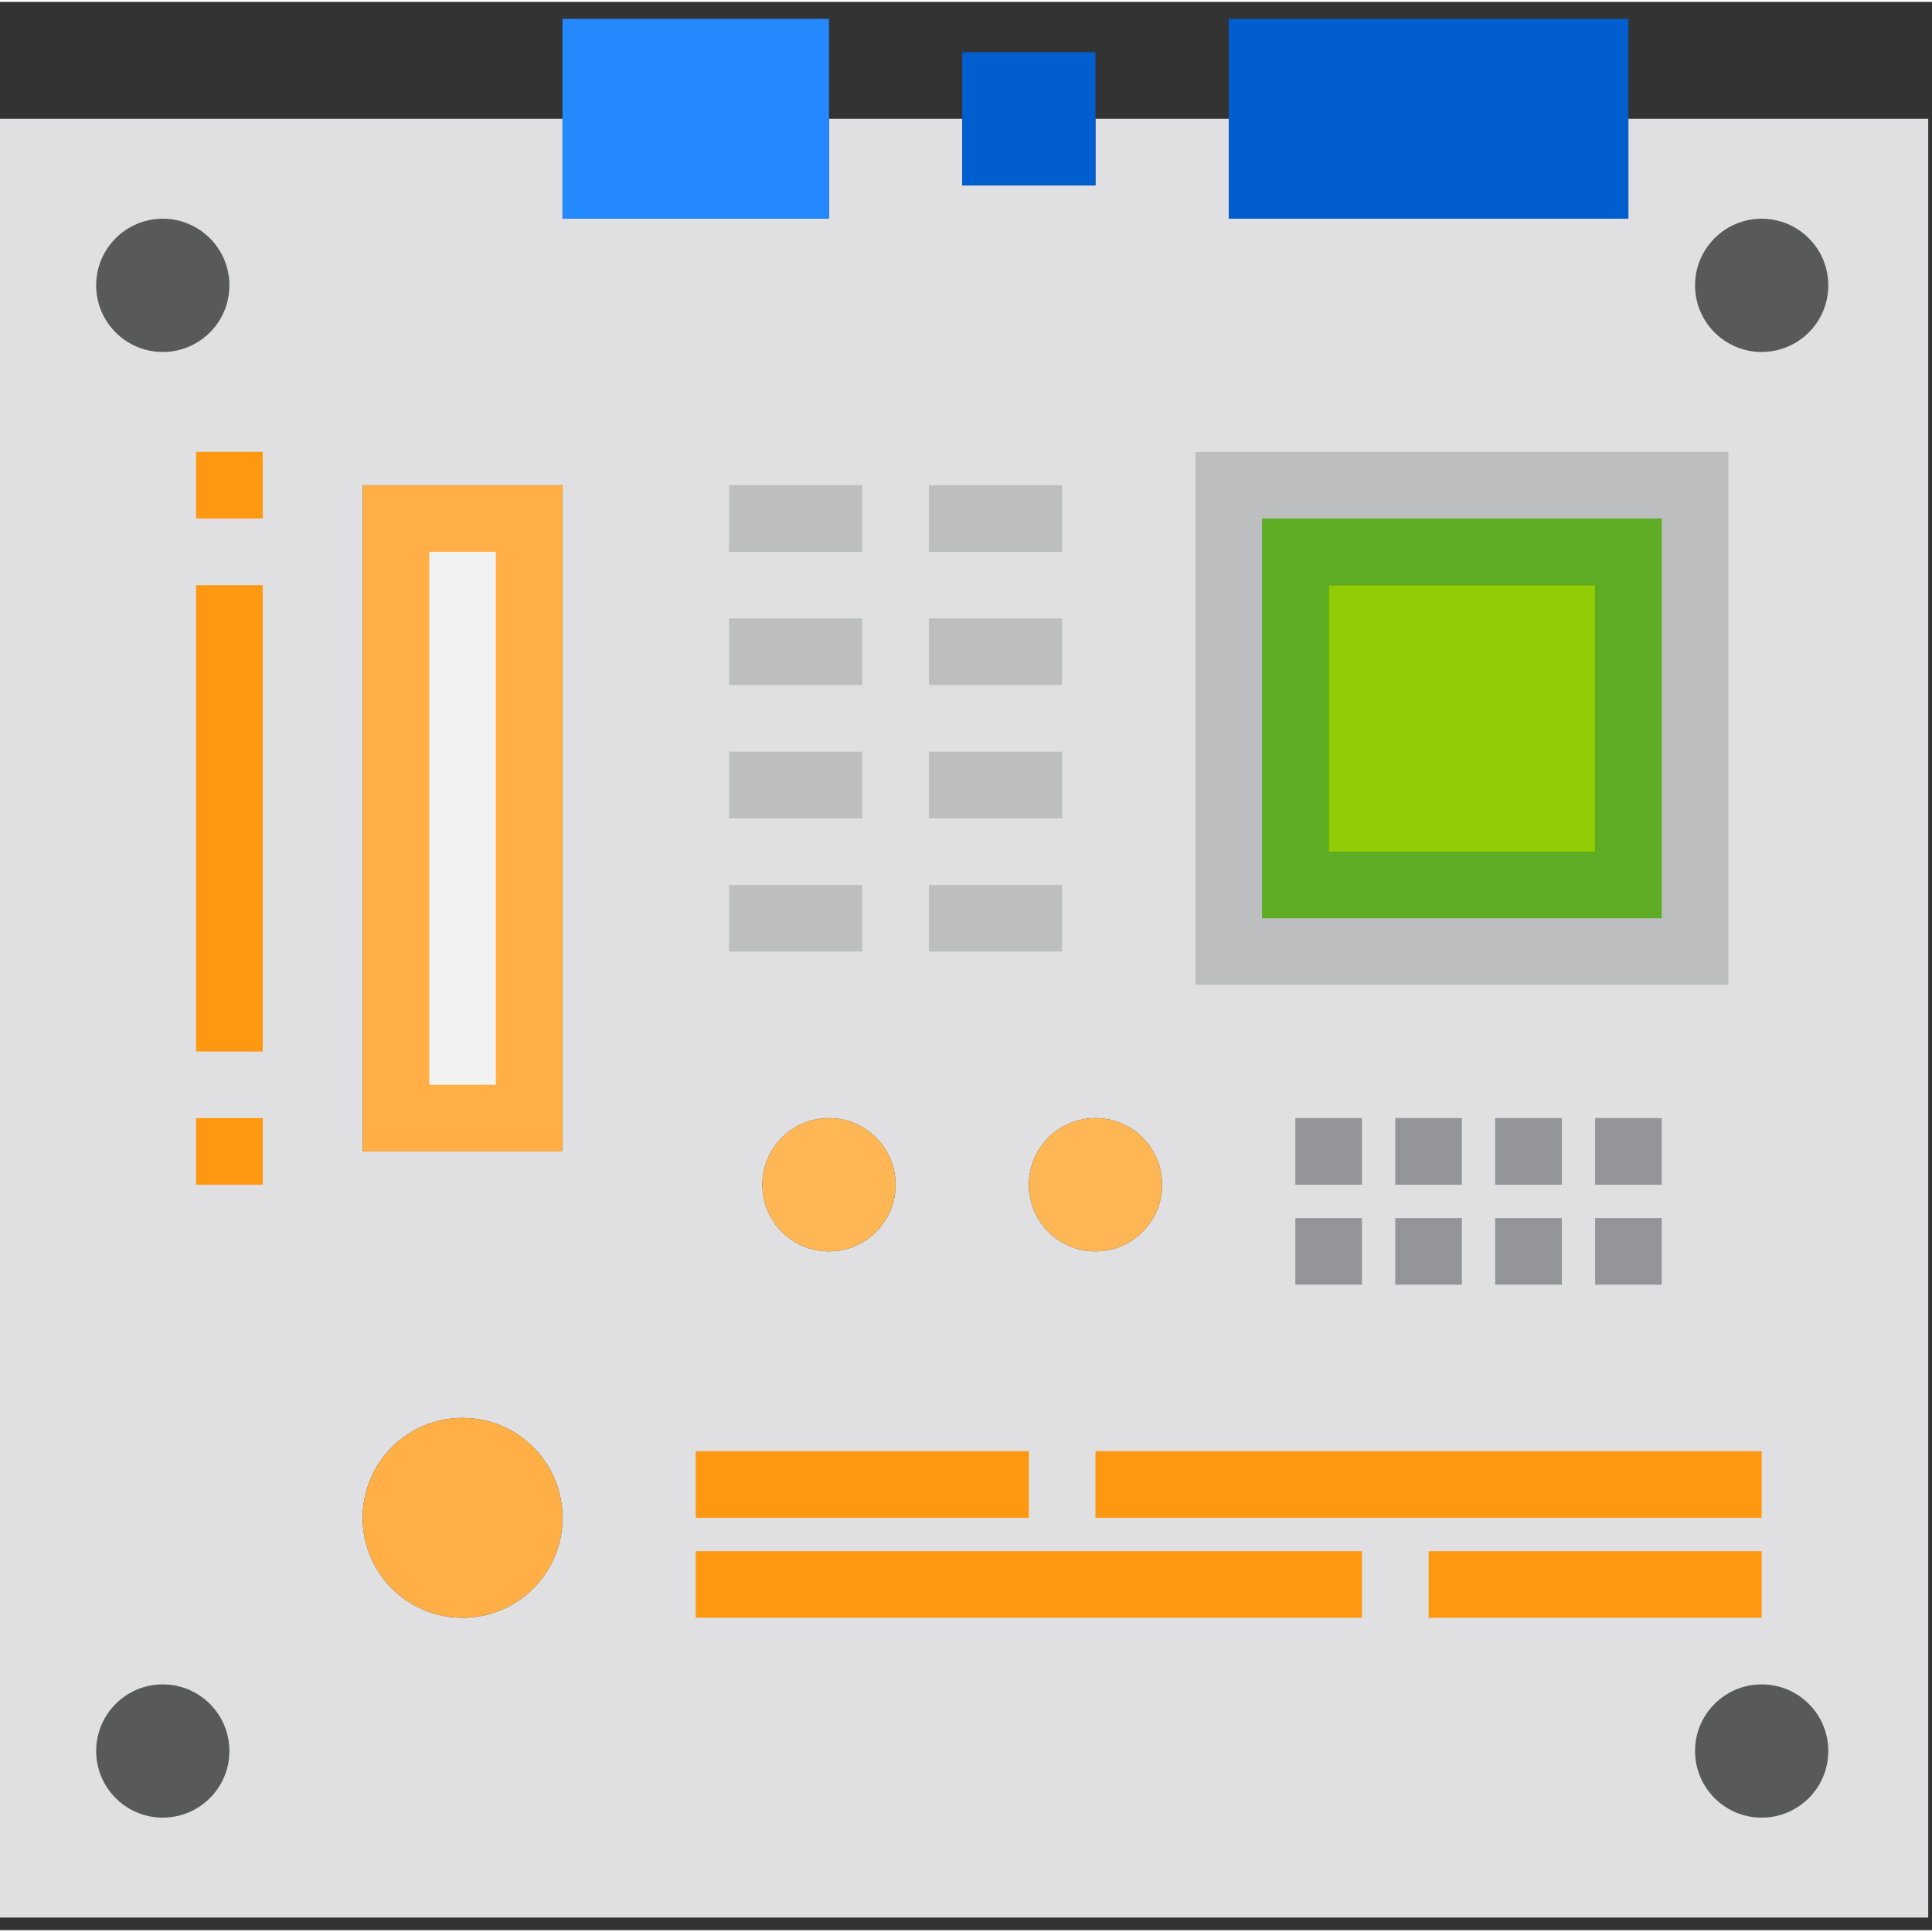 <svg xmlns="http://www.w3.org/2000/svg" height="511pt" version="1.1" viewBox="1 -4 512 511" width="511pt">
<rect x="1" y="-4" width="512" height="511" fill="#333333" stroke="none"/>
<g id="surface1">
<path d="M 432.551 53.465 L 432.551 0.5 L 326.621 0.5 L 326.621 53.465 Z M 432.551 53.465 " style=" stroke:none;fill-rule:nonzero;fill:rgb(0%,36.863%,80.784%);fill-opacity:1;" />
<path d="M 432.551 53.465 L 326.621 53.465 L 326.621 26.984 L 291.309 26.984 L 291.309 44.637 L 256 44.637 L 256 26.984 L 220.691 26.984 L 220.691 53.465 L 150.07 53.465 L 150.07 26.984 L 0 26.984 L 0 503.672 L 512 503.672 L 512 26.984 L 432.551 26.984 Z M 44.137 468.363 C 39.262 468.363 35.312 464.41 35.312 459.535 C 35.312 454.66 39.262 450.707 44.137 450.707 C 49.012 450.707 52.965 454.66 52.965 459.535 C 52.965 464.41 49.012 468.363 44.137 468.363 Z M 44.137 79.949 C 39.262 79.949 35.312 75.996 35.312 71.121 C 35.312 66.246 39.262 62.293 44.137 62.293 C 49.012 62.293 52.965 66.246 52.965 71.121 C 52.965 75.996 49.012 79.949 44.137 79.949 Z M 123.586 424.223 C 108.961 424.223 97.105 412.367 97.105 397.742 C 97.105 383.117 108.961 371.258 123.586 371.258 C 138.211 371.258 150.07 383.117 150.07 397.742 C 150.07 412.367 138.211 424.223 123.586 424.223 Z M 150.07 300.637 L 97.105 300.637 L 97.105 124.086 L 150.07 124.086 Z M 308.965 309.465 C 308.965 319.215 301.062 327.121 291.309 327.121 C 281.559 327.121 273.656 319.215 273.656 309.465 C 273.656 299.715 281.559 291.809 291.309 291.809 C 301.062 291.809 308.965 299.715 308.965 309.465 Z M 238.344 309.465 C 238.344 319.215 230.441 327.121 220.691 327.121 C 210.938 327.121 203.035 319.215 203.035 309.465 C 203.035 299.715 210.938 291.809 220.691 291.809 C 230.441 291.809 238.344 299.715 238.344 309.465 Z M 467.863 468.363 C 462.988 468.363 459.035 464.41 459.035 459.535 C 459.035 454.66 462.988 450.707 467.863 450.707 C 472.738 450.707 476.691 454.66 476.691 459.535 C 476.691 464.41 472.738 468.363 467.863 468.363 Z M 467.863 62.293 C 472.738 62.293 476.691 66.246 476.691 71.121 C 476.691 75.996 472.738 79.949 467.863 79.949 C 462.988 79.949 459.035 75.996 459.035 71.121 C 459.035 66.246 462.988 62.293 467.863 62.293 Z M 450.207 247.672 L 326.621 247.672 L 326.621 124.086 L 450.207 124.086 Z M 450.207 247.672 " style=" stroke:none;fill-rule:nonzero;fill:rgb(87.843%,87.843%,88.627%);fill-opacity:1;" />
<path d="M 291.309 44.637 L 291.309 9.328 L 256 9.328 L 256 44.637 Z M 291.309 44.637 " style=" stroke:none;fill-rule:nonzero;fill:rgb(0%,36.863%,80.784%);fill-opacity:1;" />
<path d="M 220.691 53.465 L 220.691 0.5 L 150.07 0.5 L 150.07 53.465 Z M 220.691 53.465 " style=" stroke:none;fill-rule:nonzero;fill:rgb(14.118%,53.333%,100%);fill-opacity:1;" />
<path d="M 52.965 71.121 C 52.965 75.996 49.012 79.949 44.137 79.949 C 39.262 79.949 35.312 75.996 35.312 71.121 C 35.312 66.246 39.262 62.293 44.137 62.293 C 49.012 62.293 52.965 66.246 52.965 71.121 Z M 52.965 71.121 " style=" stroke:none;fill-rule:nonzero;fill:rgb(87.843%,87.843%,88.627%);fill-opacity:1;" />
<path d="M 52.965 459.535 C 52.965 464.41 49.012 468.363 44.137 468.363 C 39.262 468.363 35.312 464.41 35.312 459.535 C 35.312 454.66 39.262 450.707 44.137 450.707 C 49.012 450.707 52.965 454.66 52.965 459.535 Z M 52.965 459.535 " style=" stroke:none;fill-rule:nonzero;fill:rgb(87.843%,87.843%,88.627%);fill-opacity:1;" />
<path d="M 476.691 459.535 C 476.691 464.41 472.738 468.363 467.863 468.363 C 462.988 468.363 459.035 464.41 459.035 459.535 C 459.035 454.66 462.988 450.707 467.863 450.707 C 472.738 450.707 476.691 454.66 476.691 459.535 Z M 476.691 459.535 " style=" stroke:none;fill-rule:nonzero;fill:rgb(87.843%,87.843%,88.627%);fill-opacity:1;" />
<path d="M 476.691 71.121 C 476.691 75.996 472.738 79.949 467.863 79.949 C 462.988 79.949 459.035 75.996 459.035 71.121 C 459.035 66.246 462.988 62.293 467.863 62.293 C 472.738 62.293 476.691 66.246 476.691 71.121 Z M 476.691 71.121 " style=" stroke:none;fill-rule:nonzero;fill:rgb(87.843%,87.843%,88.627%);fill-opacity:1;" />
<path d="M 326.621 247.672 L 450.207 247.672 L 450.207 124.086 L 326.621 124.086 Z M 353.102 150.57 L 423.723 150.57 L 423.723 221.188 L 353.102 221.188 Z M 353.102 150.57 " style=" stroke:none;fill-rule:nonzero;fill:rgb(36.863%,67.451%,14.118%);fill-opacity:1;" />
<path d="M 353.102 150.57 L 423.723 150.57 L 423.723 221.188 L 353.102 221.188 Z M 353.102 150.57 " style=" stroke:none;fill-rule:nonzero;fill:rgb(56.863%,80%,1.569%);fill-opacity:1;" />
<path d="M 97.105 300.637 L 123.586 300.637 L 123.586 150.57 L 123.586 300.637 L 150.07 300.637 L 150.07 124.086 L 97.105 124.086 Z M 97.105 300.637 " style=" stroke:none;fill-rule:nonzero;fill:rgb(100%,68.627%,27.451%);fill-opacity:1;" />
<path d="M 150.07 397.742 C 150.07 412.367 138.211 424.223 123.586 424.223 C 108.961 424.223 97.105 412.367 97.105 397.742 C 97.105 383.117 108.961 371.258 123.586 371.258 C 138.211 371.258 150.07 383.117 150.07 397.742 Z M 150.07 397.742 " style=" stroke:none;fill-rule:nonzero;fill:rgb(100%,68.627%,27.451%);fill-opacity:1;" />
<path d="M 238.344 309.465 C 238.344 319.215 230.441 327.121 220.691 327.121 C 210.938 327.121 203.035 319.215 203.035 309.465 C 203.035 299.715 210.938 291.809 220.691 291.809 C 230.441 291.809 238.344 299.715 238.344 309.465 Z M 238.344 309.465 " style=" stroke:none;fill-rule:nonzero;fill:rgb(100%,71.373%,33.333%);fill-opacity:1;" />
<path d="M 308.965 309.465 C 308.965 319.215 301.062 327.121 291.309 327.121 C 281.559 327.121 273.656 319.215 273.656 309.465 C 273.656 299.715 281.559 291.809 291.309 291.809 C 301.062 291.809 308.965 299.715 308.965 309.465 Z M 308.965 309.465 " style=" stroke:none;fill-rule:nonzero;fill:rgb(100%,71.373%,33.333%);fill-opacity:1;" />
<path d="M 44.137 88.777 C 34.387 88.777 26.484 80.871 26.484 71.121 C 26.484 61.371 34.387 53.465 44.137 53.465 C 53.891 53.465 61.793 61.371 61.793 71.121 C 61.793 80.871 53.891 88.777 44.137 88.777 Z M 44.137 88.777 " style=" stroke:none;fill-rule:nonzero;fill:rgb(34.51%,34.902%,35.686%);fill-opacity:1;" />
<path d="M 44.137 477.191 C 34.387 477.191 26.484 469.285 26.484 459.535 C 26.484 449.785 34.387 441.879 44.137 441.879 C 53.891 441.879 61.793 449.785 61.793 459.535 C 61.793 469.285 53.891 477.191 44.137 477.191 Z M 44.137 477.191 " style=" stroke:none;fill-rule:nonzero;fill:rgb(34.51%,34.902%,35.686%);fill-opacity:1;" />
<path d="M 467.863 477.191 C 458.113 477.191 450.207 469.285 450.207 459.535 C 450.207 449.785 458.113 441.879 467.863 441.879 C 477.613 441.879 485.52 449.785 485.52 459.535 C 485.516 469.285 477.613 477.191 467.863 477.191 Z M 467.863 477.191 " style=" stroke:none;fill-rule:nonzero;fill:rgb(34.51%,34.902%,35.686%);fill-opacity:1;" />
<path d="M 467.863 88.777 C 458.113 88.777 450.207 80.871 450.207 71.121 C 450.207 61.371 458.113 53.465 467.863 53.465 C 477.613 53.465 485.52 61.371 485.52 71.121 C 485.52 80.871 477.613 88.777 467.863 88.777 Z M 467.863 88.777 " style=" stroke:none;fill-rule:nonzero;fill:rgb(34.51%,34.902%,35.686%);fill-opacity:1;" />
<path d="M 459.035 256.5 L 317.793 256.5 L 317.793 115.258 L 459.035 115.258 Z M 335.449 238.844 L 441.379 238.844 L 441.379 132.914 L 335.449 132.914 Z M 335.449 238.844 " style=" stroke:none;fill-rule:nonzero;fill:rgb(73.725%,74.51%,75.294%);fill-opacity:1;" />
<path d="M 247.172 124.086 L 282.48 124.086 L 282.48 141.742 L 247.172 141.742 Z M 247.172 124.086 " style=" stroke:none;fill-rule:nonzero;fill:rgb(73.725%,74.51%,75.294%);fill-opacity:1;" />
<path d="M 247.172 159.398 L 282.48 159.398 L 282.48 177.051 L 247.172 177.051 Z M 247.172 159.398 " style=" stroke:none;fill-rule:nonzero;fill:rgb(73.725%,74.51%,75.294%);fill-opacity:1;" />
<path d="M 247.172 194.707 L 282.48 194.707 L 282.48 212.363 L 247.172 212.363 Z M 247.172 194.707 " style=" stroke:none;fill-rule:nonzero;fill:rgb(73.725%,74.51%,75.294%);fill-opacity:1;" />
<path d="M 247.172 230.016 L 282.48 230.016 L 282.48 247.672 L 247.172 247.672 Z M 247.172 230.016 " style=" stroke:none;fill-rule:nonzero;fill:rgb(73.725%,74.51%,75.294%);fill-opacity:1;" />
<path d="M 194.207 124.086 L 229.516 124.086 L 229.516 141.742 L 194.207 141.742 Z M 194.207 124.086 " style=" stroke:none;fill-rule:nonzero;fill:rgb(73.725%,74.51%,75.294%);fill-opacity:1;" />
<path d="M 194.207 159.398 L 229.516 159.398 L 229.516 177.051 L 194.207 177.051 Z M 194.207 159.398 " style=" stroke:none;fill-rule:nonzero;fill:rgb(73.725%,74.51%,75.294%);fill-opacity:1;" />
<path d="M 194.207 194.707 L 229.516 194.707 L 229.516 212.363 L 194.207 212.363 Z M 194.207 194.707 " style=" stroke:none;fill-rule:nonzero;fill:rgb(73.725%,74.51%,75.294%);fill-opacity:1;" />
<path d="M 194.207 230.016 L 229.516 230.016 L 229.516 247.672 L 194.207 247.672 Z M 194.207 230.016 " style=" stroke:none;fill-rule:nonzero;fill:rgb(73.725%,74.51%,75.294%);fill-opacity:1;" />
<path d="M 114.758 141.742 L 132.414 141.742 L 132.414 282.98 L 114.758 282.98 Z M 114.758 141.742 " style=" stroke:none;fill-rule:nonzero;fill:rgb(94.51%,94.902%,94.902%);fill-opacity:1;" />
<path d="M 291.309 380.086 L 467.863 380.086 L 467.863 397.742 L 291.309 397.742 Z M 291.309 380.086 " style=" stroke:none;fill-rule:nonzero;fill:rgb(100%,59.608%,6.667%);fill-opacity:1;" />
<path d="M 185.379 406.57 L 361.93 406.57 L 361.93 424.223 L 185.379 424.223 Z M 185.379 406.57 " style=" stroke:none;fill-rule:nonzero;fill:rgb(100%,59.608%,6.667%);fill-opacity:1;" />
<path d="M 185.379 380.086 L 273.656 380.086 L 273.656 397.742 L 185.379 397.742 Z M 185.379 380.086 " style=" stroke:none;fill-rule:nonzero;fill:rgb(100%,59.608%,6.667%);fill-opacity:1;" />
<path d="M 379.586 406.57 L 467.863 406.57 L 467.863 424.223 L 379.586 424.223 Z M 379.586 406.57 " style=" stroke:none;fill-rule:nonzero;fill:rgb(100%,59.608%,6.667%);fill-opacity:1;" />
<path d="M 52.965 150.57 L 70.621 150.57 L 70.621 274.156 L 52.965 274.156 Z M 52.965 150.57 " style=" stroke:none;fill-rule:nonzero;fill:rgb(100%,59.608%,6.667%);fill-opacity:1;" />
<path d="M 344.277 291.809 L 361.93 291.809 L 361.93 309.465 L 344.277 309.465 Z M 344.277 291.809 " style=" stroke:none;fill-rule:nonzero;fill:rgb(57.647%,58.431%,59.608%);fill-opacity:1;" />
<path d="M 344.277 318.293 L 361.93 318.293 L 361.93 335.949 L 344.277 335.949 Z M 344.277 318.293 " style=" stroke:none;fill-rule:nonzero;fill:rgb(57.647%,58.431%,59.608%);fill-opacity:1;" />
<path d="M 370.758 291.809 L 388.414 291.809 L 388.414 309.465 L 370.758 309.465 Z M 370.758 291.809 " style=" stroke:none;fill-rule:nonzero;fill:rgb(57.647%,58.431%,59.608%);fill-opacity:1;" />
<path d="M 370.758 318.293 L 388.414 318.293 L 388.414 335.949 L 370.758 335.949 Z M 370.758 318.293 " style=" stroke:none;fill-rule:nonzero;fill:rgb(57.647%,58.431%,59.608%);fill-opacity:1;" />
<path d="M 397.242 291.809 L 414.898 291.809 L 414.898 309.465 L 397.242 309.465 Z M 397.242 291.809 " style=" stroke:none;fill-rule:nonzero;fill:rgb(57.647%,58.431%,59.608%);fill-opacity:1;" />
<path d="M 397.242 318.293 L 414.898 318.293 L 414.898 335.949 L 397.242 335.949 Z M 397.242 318.293 " style=" stroke:none;fill-rule:nonzero;fill:rgb(57.647%,58.431%,59.608%);fill-opacity:1;" />
<path d="M 423.723 291.809 L 441.379 291.809 L 441.379 309.465 L 423.723 309.465 Z M 423.723 291.809 " style=" stroke:none;fill-rule:nonzero;fill:rgb(57.647%,58.431%,59.608%);fill-opacity:1;" />
<path d="M 423.723 318.293 L 441.379 318.293 L 441.379 335.949 L 423.723 335.949 Z M 423.723 318.293 " style=" stroke:none;fill-rule:nonzero;fill:rgb(57.647%,58.431%,59.608%);fill-opacity:1;" />
<path d="M 52.965 115.258 L 70.621 115.258 L 70.621 132.914 L 52.965 132.914 Z M 52.965 115.258 " style=" stroke:none;fill-rule:nonzero;fill:rgb(100%,59.608%,6.667%);fill-opacity:1;" />
<path d="M 52.965 291.809 L 70.621 291.809 L 70.621 309.465 L 52.965 309.465 Z M 52.965 291.809 " style=" stroke:none;fill-rule:nonzero;fill:rgb(100%,59.608%,6.667%);fill-opacity:1;" />
</g>
</svg>